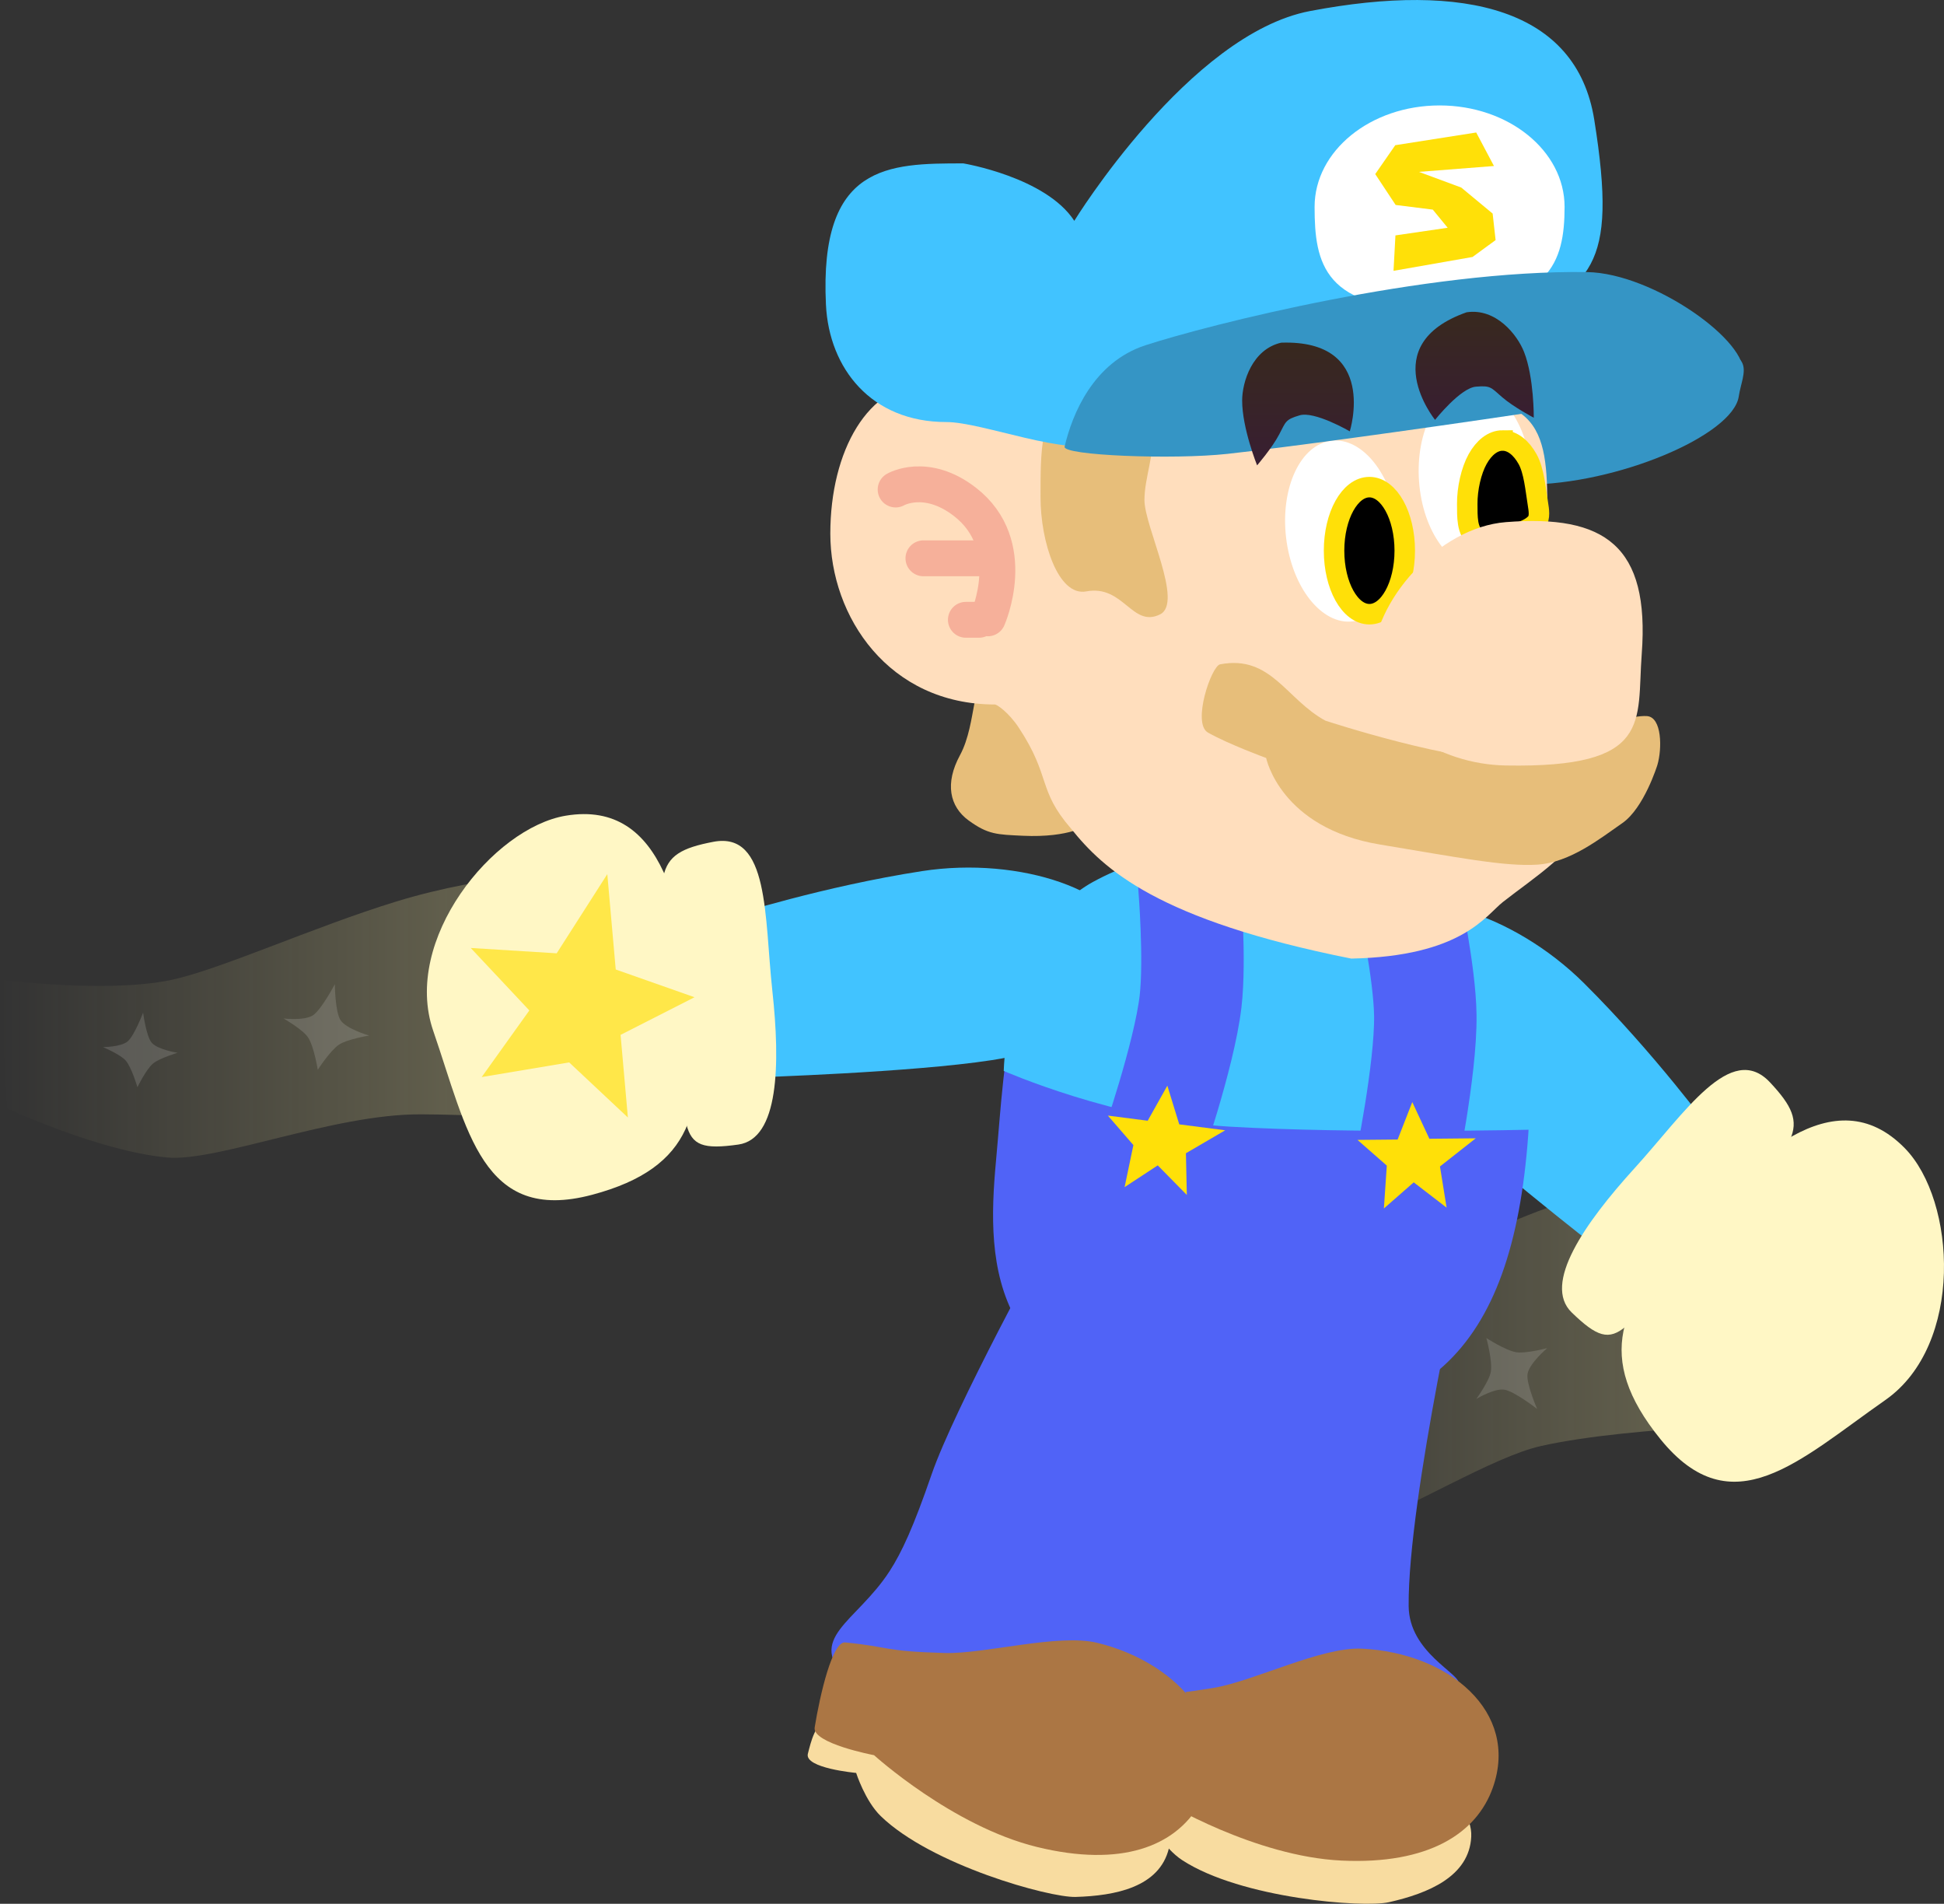 <svg version="1.1" xmlns="http://www.w3.org/2000/svg" xmlns:xlink="http://www.w3.org/1999/xlink" width="189.743" height="185.775" viewBox="0,0,189.743,185.775"><rect x="0" y="0" width="189.743" height="185.775" fill="#333333" stroke="none"/><defs><linearGradient x1="234.086" y1="217.715" x2="294.467" y2="217.715" gradientUnits="userSpaceOnUse" id="color-1"><stop offset="0" stop-color="#fff3a2" stop-opacity="0"/><stop offset="1" stop-color="#fff3a2" stop-opacity="0.298"/></linearGradient><linearGradient x1="118.19" y1="184.246" x2="175.821" y2="184.246" gradientUnits="userSpaceOnUse" id="color-2"><stop offset="0" stop-color="#fff3a2" stop-opacity="0"/><stop offset="1" stop-color="#fff3a2" stop-opacity="0.298"/></linearGradient><linearGradient x1="244.879" y1="118.595" x2="244.879" y2="130.576" gradientUnits="userSpaceOnUse" id="color-3"><stop offset="0" stop-color="#38291e"/><stop offset="1" stop-color="#381e32"/></linearGradient><linearGradient x1="262.121" y1="115.592" x2="262.121" y2="126.137" gradientUnits="userSpaceOnUse" id="color-4"><stop offset="0" stop-color="#38291e"/><stop offset="1" stop-color="#381e32"/></linearGradient></defs><g transform="translate(-118.19,-85.165)"><g data-paper-data="{&quot;isPaintingLayer&quot;:true}" fill-rule="nonzero" stroke-linejoin="miter" stroke-miterlimit="10" stroke-dasharray="" stroke-dashoffset="0" style="mix-blend-mode: normal"><g data-paper-data="{&quot;index&quot;:null}" stroke-width="0" stroke-linecap="butt"><path d="M284.156,198.87l10.311,25.171c0,0 -16.837,0.207 -25.849,2.224c-4.759,1.065 -12.611,6.048 -18.892,8.339c-6.342,2.314 -11.09,1.932 -11.09,1.932l-4.551,-11.723c0,0 6.095,-1.107 11.747,-4.943c6.196,-4.206 12.186,-11.282 16.877,-13.963c7.187,-4.106 21.446,-7.037 21.446,-7.037z" fill="url(#color-1)" stroke="none"/><path d="M262.284,221.678c0,0 1.269,-1.746 1.421,-2.668c0.173,-1.044 -0.439,-3.277 -0.439,-3.277c0,0 1.875,1.215 2.9,1.384c0.951,0.157 3.044,-0.402 3.044,-0.402c0,0 -1.753,1.485 -1.923,2.51c-0.157,0.951 0.94,3.435 0.94,3.435c0,0 -2.204,-1.721 -3.194,-1.885c-0.991,-0.164 -2.75,0.903 -2.75,0.903z" fill-opacity="0.145" fill="#ffffff" stroke="#f6b09a"/><path d="M245.078,226.396c0,0 1.259,-1.355 1.484,-2.124c0.254,-0.871 -0.036,-2.833 -0.036,-2.833c0,0 1.471,1.227 2.325,1.476c0.793,0.232 2.632,-0.028 2.632,-0.028c0,0 -1.645,1.083 -1.894,1.938c-0.232,0.793 0.446,3.02 0.446,3.02c0,0 -1.698,-1.692 -2.524,-1.933c-0.826,-0.241 -2.433,0.485 -2.433,0.485z" fill-opacity="0.145" fill="#ffffff" stroke="#f6b09a"/></g><g stroke-width="0" stroke-linecap="butt"><path d="M118.875,193.315l-0.685,-12.557c0,0 10.293,1.362 16.661,0.041c4.759,-0.988 13.902,-5.168 21.937,-7.637c9.392,-2.886 17.42,-2.813 17.42,-2.813l1.613,24.7c0,0 -6.77,-1.102 -16.57,-1.145c-8.55,-0.038 -19.89,4.672 -24.786,4.209c-6.683,-0.632 -15.59,-4.797 -15.59,-4.797z" fill="url(#color-2)" stroke="none"/><path d="M145.86,184.549c0,0 2.043,0.246 2.878,-0.311c0.835,-0.558 2.134,-3.034 2.134,-3.034c0,0 0.024,2.715 0.559,3.517c0.577,0.864 2.786,1.494 2.786,1.494c0,0 -2.137,0.353 -2.939,0.889c-0.864,0.577 -2.072,2.456 -2.072,2.456c0,0 -0.363,-2.286 -0.951,-3.166c-0.519,-0.777 -2.394,-1.845 -2.394,-1.845z" fill-opacity="0.145" fill="#ffffff" stroke="#f6b09a"/><path d="M128.238,187.342c0,0 1.763,-0.001 2.417,-0.561c0.653,-0.56 1.503,-2.801 1.503,-2.801c0,0 0.3,2.308 0.838,2.935c0.58,0.676 2.525,0.985 2.525,0.985c0,0 -1.782,0.521 -2.41,1.059c-0.676,0.58 -1.51,2.303 -1.51,2.303c0,0 -0.545,-1.908 -1.135,-2.596c-0.522,-0.608 -2.227,-1.324 -2.227,-1.324z" fill-opacity="0.145" fill="#ffffff" stroke="#f6b09a"/></g><g data-paper-data="{&quot;origPos&quot;:null,&quot;index&quot;:null,&quot;origRot&quot;:0}" stroke="none" stroke-width="0" stroke-linecap="butt"><path d="M252.017,174.942c3.747,-3.77 13.878,-0.694 20.782,6.168c6.904,6.862 12.441,14.416 12.441,14.416l-11.116,11.443c0,0 -12.109,-9.41 -17.662,-14.929c-6.904,-6.862 -8.193,-13.328 -4.445,-17.098z" data-paper-data="{&quot;origRot&quot;:0,&quot;origPos&quot;:null}" fill="#41c3ff"/><g data-paper-data="{&quot;origPos&quot;:null}" fill="#fff7c5"><path d="M282.676,205.349c6.307,-6.955 14.496,-15.211 21.426,-8.146c5.028,5.125 5.797,19.207 -1.9,24.584c-8.399,5.867 -14.948,12.443 -21.95,3.811c-6.537,-8.06 -3.883,-13.294 2.424,-20.249z" data-paper-data="{&quot;origRot&quot;:0,&quot;origPos&quot;:null}"/><path d="M277.741,199.15c4.876,-5.363 9.394,-12.434 13.21,-8.365c4.269,4.552 2.725,5.698 -5.46,14.266c-9.324,9.76 -8.973,12.95 -13.895,8.188c-2.874,-2.78 1.268,-8.725 6.144,-14.089z" data-paper-data="{&quot;origRot&quot;:0,&quot;origPos&quot;:null}"/></g></g><g stroke="none" stroke-width="0" stroke-linecap="butt"><path d="M255.681,241.881c0.034,4.569 5.105,6.598 4.896,7.615c-0.845,4.112 -2.951,6.938 -9.91,8.563c-8.62,2.013 -15.276,1.131 -22.689,-3.706c-5.049,-3.295 -0.359,-5.713 1.885,-11.309c0.805,-2.008 1.456,-4.653 2.211,-10.037c0.944,-6.731 6.696,-24.808 6.696,-24.808c0,0 7.327,0.285 12.291,1.442c3.918,0.913 10.322,-3.655 10.322,-3.655c0,0 -5.781,25.334 -5.702,35.896z" data-paper-data="{&quot;origPos&quot;:null}" fill="#5063f7"/><path d="M261.79,264.391c-0.184,3.894 -4.234,5.542 -8.037,6.397c-2.493,0.561 -14.41,-0.353 -20.168,-4.101c-1.788,-1.164 -3.165,-3.679 -3.165,-3.679c0,0 -5.067,0.521 -4.984,-0.934c0.066,-1.155 0.13,-3.123 1.278,-3.669c4.94,-2.353 16.352,-1.807 21.817,-1.548c7.503,0.355 13.439,3.728 13.259,7.535z" data-paper-data="{&quot;origPos&quot;:null}" fill="#f8dca0"/><path d="M263.904,259.589c-1.581,4.494 -6.297,7.536 -14.778,7.135c-8.482,-0.401 -17.323,-5.75 -17.323,-5.75c0,0 -6.156,0.033 -6.206,-1.548c-0.103,-3.273 0.09,-8.596 1.332,-8.712c4.587,-0.427 3.697,0.149 9.715,-0.843c3.896,-0.642 10.515,-4.014 14.46,-3.827c8.482,0.401 15.402,6.146 12.8,13.545z" data-paper-data="{&quot;origPos&quot;:null}" fill="#ab7644"/></g><g stroke="none" stroke-width="0" stroke-linecap="butt"><path d="M230.592,242.268c-0.841,4.491 3.747,7.453 3.348,8.411c-1.616,3.874 -4.224,6.245 -11.365,6.508c-8.846,0.326 -15.21,-1.813 -21.561,-7.98c-4.325,-4.2 0.741,-5.676 4.014,-10.74c1.174,-1.817 2.32,-4.289 4.091,-9.428c2.215,-6.426 11.32,-23.068 11.32,-23.068c0,0 7.137,1.682 11.788,3.767c3.671,1.646 9.297,6.764 9.297,6.764c0,0 -8.989,15.384 -10.933,25.766z" data-paper-data="{&quot;origPos&quot;:null}" fill="#5063f7"/><path d="M232.28,265.531c-0.926,3.787 -5.216,4.629 -9.113,4.741c-2.554,0.073 -14.076,-3.104 -19.01,-7.885c-1.532,-1.484 -2.403,-4.217 -2.403,-4.217c0,0 -5.073,-0.459 -4.713,-1.87c0.286,-1.121 0.725,-3.04 1.956,-3.357c5.299,-1.364 16.395,1.356 21.71,2.655c7.296,1.784 12.477,6.231 11.572,9.933z" data-paper-data="{&quot;origPos&quot;:null}" fill="#f8dca0"/><path d="M235.274,261.222c-2.411,4.108 -7.622,6.192 -15.871,4.175c-8.248,-2.017 -15.902,-8.958 -15.902,-8.958c0,0 -6.048,-1.146 -5.795,-2.707c0.525,-3.232 1.733,-8.42 2.975,-8.296c4.584,0.459 3.6,0.854 9.697,1.032c3.947,0.115 11.089,-1.927 14.925,-0.989c8.248,2.017 13.941,8.98 9.971,15.744z" data-paper-data="{&quot;origPos&quot;:null}" fill="#ab7644"/></g><g><path d="M267.348,195.977c-1.547,21.121 -10.113,29.612 -30.944,27.485c-21.824,-2.229 -21.933,-14.857 -21.003,-24.976c1.008,-10.978 0.907,-20.051 10.016,-26.26c6.787,-4.626 13.415,-1.563 21.593,-0.812c15.124,1.389 21.855,3.861 20.338,24.563z" data-paper-data="{&quot;origPos&quot;:null}" fill="#5063f7" stroke="none" stroke-width="0" stroke-linecap="butt"/><path d="M267.651,195.402c0,0 -17.355,0.414 -29.496,-0.299c-11.137,-0.655 -21.995,-5.435 -21.995,-5.435c0,0 0.28,-13.828 8.708,-18.441c5.514,-3.018 11.46,-3.626 18.98,-3.117c7.52,0.509 15.467,3.569 18.963,6.976c8.258,8.048 4.84,20.316 4.84,20.316z" data-paper-data="{&quot;origPos&quot;:null}" fill="#41c3ff" stroke="none" stroke-width="0" stroke-linecap="butt"/><path d="M255.748,173.111c0,0 1.506,7.007 1.559,11.143c0.069,5.311 -1.969,15.092 -1.969,15.092" data-paper-data="{&quot;origPos&quot;:null,&quot;origRot&quot;:0}" fill="none" stroke="#5063f7" stroke-width="10" stroke-linecap="round"/><path d="M234.284,171.65c0,0 0.589,7.143 0.109,11.251c-0.617,5.276 -3.899,14.711 -3.899,14.711" data-paper-data="{&quot;origPos&quot;:null}" fill="none" stroke="#5063f7" stroke-width="10" stroke-linecap="round"/><path d="M227.956,201.008l0.858,-4.104l-2.49,-2.877l3.887,0.502l1.917,-3.421l1.161,3.774l4.486,0.579l-3.834,2.24l0.089,4.07l-2.839,-2.887z" data-paper-data="{&quot;origPos&quot;:null,&quot;origRot&quot;:0}" fill="#ffe008" stroke="none" stroke-width="NaN" stroke-linecap="butt"/><path d="M253.264,203.09l0.285,-4.183l-2.862,-2.508l3.919,-0.037l1.429,-3.652l1.669,3.578l4.523,-0.044l-3.49,2.746l0.648,4.019l-3.209,-2.469z" data-paper-data="{&quot;origPos&quot;:null,&quot;origRot&quot;:0}" fill="#ffe008" stroke="none" stroke-width="NaN" stroke-linecap="butt"/></g><g data-paper-data="{&quot;origRot&quot;:0,&quot;index&quot;:null}" stroke="none" stroke-linecap="butt"><g data-paper-data="{&quot;origPos&quot;:null,&quot;index&quot;:null,&quot;origRot&quot;:0}" stroke-width="0"><path d="M214.962,188.62c-7.737,1.195 -23.065,1.678 -23.065,1.678l-2.255,-15.793c0,0 8.922,-2.849 18.542,-4.335c9.62,-1.486 19.621,1.988 20.432,7.242c0.812,5.253 -4.035,9.722 -13.655,11.209z" data-paper-data="{&quot;origRot&quot;:0,&quot;origPos&quot;:null}" fill="#41c3ff"/><g data-paper-data="{&quot;origPos&quot;:null}" fill="#fff7c5"><path d="M175.98,201.755c-10.74,2.859 -12.166,-6.311 -15.505,-15.997c-3.06,-8.876 5.848,-19.81 12.929,-20.995c9.761,-1.634 11.524,9.859 12.531,19.194c1.007,9.335 0.073,15.129 -9.955,17.799z" data-paper-data="{&quot;origRot&quot;:0,&quot;origPos&quot;:null}"/><path d="M190.251,196.854c-6.782,0.954 -4.62,-1.418 -6.416,-14.796c-1.577,-11.744 -2.151,-13.579 3.98,-14.747c5.48,-1.044 4.972,7.331 5.759,14.536c0.787,7.206 0.638,14.45 -3.322,15.007z" data-paper-data="{&quot;origRot&quot;:0,&quot;origPos&quot;:null}"/></g></g><path d="M169.856,183.766l-5.721,-6.096l8.39,0.521l4.941,-7.725l0.822,9.304l7.69,2.708l-7.217,3.672l0.713,8.062l-5.73,-5.375l-8.539,1.429z" data-paper-data="{&quot;origPos&quot;:null,&quot;origRot&quot;:0}" fill="#ffe749" stroke-width="NaN"/></g><g data-paper-data="{&quot;origPos&quot;:null}"><path d="M287.9,123.854c-0.568,3.793 -11.89,8.6 -20.8,8.6c-7.18,0 -5.4,-6.755 -5.4,-10.4c0,-3.645 14.07,-2.85 21.25,-2.85c7.18,0 5.318,2.195 4.95,4.65z" data-paper-data="{&quot;origPos&quot;:null}" fill="#3595c5" stroke="none" stroke-width="0" stroke-linecap="butt"/><path d="M212.743,165.236c-1.883,-1.368 -2.342,-3.637 -0.855,-6.376c1.726,-3.177 1.081,-8.218 2.964,-6.85c0,0 7.233,1.022 7.791,3.915c0,0 3.051,8.357 1.801,9.693c0,0 -1.782,1.322 -6.427,1.102c-2.517,-0.119 -3.391,-0.117 -5.274,-1.485z" data-paper-data="{&quot;origRot&quot;:0,&quot;origPos&quot;:null}" fill="#e7be7a" stroke="none" stroke-width="0" stroke-linecap="butt"/><path d="M219.483,126.137c4.314,1.007 37.243,-2.168 43.037,-1.846c8.572,0.476 6.202,8.214 6.807,16.777c0.696,9.846 7.563,14.33 4.114,23.579c-1.33,3.566 -5.571,6.182 -8.561,8.537c-1.696,1.336 -4.012,5.301 -14.801,5.522c-18.916,-3.77 -24.183,-8.724 -27.361,-12.697c-3.287,-3.792 -1.917,-5.032 -5.092,-9.839c-0.973,-1.474 -2.127,-2.26 -2.322,-2.26c-10.37,0 -16.071,-8.566 -16.071,-16.667c0,-8.1 3.701,-14.667 9.5,-14.667c5.799,0 9.25,3.209 10.75,3.56z" data-paper-data="{&quot;origPos&quot;:null}" fill="#ffdebd" stroke="none" stroke-width="0" stroke-linecap="butt"/><path d="M267.666,131.344c0.352,4.889 -1.818,9.029 -4.848,9.247c-3.03,0.218 -5.771,-3.568 -6.124,-8.457c-0.352,-4.889 1.818,-9.029 4.848,-9.247c3.03,-0.218 5.771,3.568 6.124,8.457z" data-paper-data="{&quot;origPos&quot;:null,&quot;origRot&quot;:0}" fill="#ffffff" stroke="none" stroke-width="0" stroke-linecap="butt"/><path d="M229.893,133.961c0,2.608 3.858,10.024 1.512,11.164c-2.729,1.327 -3.544,-2.934 -7.198,-2.25c-2.714,0.508 -4.457,-4.782 -4.457,-9.2c0,-4.418 -0.017,-8.698 2.743,-8.8c11.619,-0.429 7.4,4.667 7.4,9.086z" data-paper-data="{&quot;origPos&quot;:null}" fill="#e7be7a" stroke="none" stroke-width="0" stroke-linecap="butt"/><path d="M254.643,136.348c0.571,4.868 -1.412,9.101 -4.429,9.455c-3.017,0.354 -5.925,-3.306 -6.496,-8.174c-0.571,-4.868 1.412,-9.101 4.429,-9.455c3.017,-0.354 5.925,3.306 6.496,8.174z" data-paper-data="{&quot;origPos&quot;:null,&quot;origRot&quot;:0}" fill="#ffffff" stroke="none" stroke-width="0" stroke-linecap="butt"/><path d="M251.85,132.7c0.952,0 1.814,0.695 2.439,1.817c0.624,1.122 1.011,2.672 1.011,4.383c0,1.711 -0.387,3.261 -1.011,4.383c-0.625,1.122 -1.487,1.817 -2.439,1.817c-0.952,0 -1.814,-0.695 -2.439,-1.817c-0.624,-1.122 -1.011,-2.672 -1.011,-4.383c0,-1.711 0.387,-3.261 1.011,-4.383c0.625,-1.122 1.487,-1.817 2.439,-1.817z" data-paper-data="{&quot;origPos&quot;:null}" fill="#000000" stroke="#ffe008" stroke-width="2" stroke-linecap="butt"/><path d="M264.85,128.15c0.952,0 1.814,0.695 2.439,1.817c0.624,1.122 0.775,2.904 1.011,4.383c0.083,0.539 0.233,1.323 -0.15,1.8c-0.483,0.577 -1.281,0.853 -2,1.1c-1.256,0.26 -2.748,1.037 -3.85,0.4c-0.966,-0.58 -0.89,-2.138 -0.9,-3.3c-0.013,-1.501 0.387,-3.261 1.011,-4.383c0.625,-1.122 1.487,-1.817 2.439,-1.817z" data-paper-data="{&quot;origPos&quot;:null}" fill="#000000" stroke="#ffe008" stroke-width="2" stroke-linecap="round"/><path d="M273.793,96.829c2.396,14.945 -0.492,15.794 -8.522,20.579c-11.7,6.971 -27.004,5.56 -39.501,10.973c-3.281,1.421 -11.645,-2.032 -15.221,-2.032c-7.314,0 -11.441,-5.227 -11.743,-11.453c-0.667,-13.733 6.096,-13.787 13.41,-13.787c0,0 8.049,1.334 10.83,5.605c0,0 11.198,-18.219 23.002,-20.47c15.195,-2.897 26.024,-0.147 27.745,10.585z" data-paper-data="{&quot;origPos&quot;:null}" fill="#41c3ff" stroke="none" stroke-width="0" stroke-linecap="butt"/><path d="M270.9,105.354c0,5.468 -1.463,9.581 -12.2,9.9c-11.335,0.337 -12.2,-4.432 -12.2,-9.9c0,-5.468 5.462,-9.9 12.2,-9.9c6.738,0 12.2,4.432 12.2,9.9z" data-paper-data="{&quot;origPos&quot;:null}" fill="#ffffff" stroke="none" stroke-width="0" stroke-linecap="butt"/><path d="M288.3,121.754c-0.2,0.858 -39.343,6.5 -50.3,7.7c-5.325,0.583 -16.1,0.158 -15.9,-0.7c0.739,-3.174 2.805,-8.245 7.9,-9.9c6.157,-2 27.295,-7.38 43.102,-7.138c6.462,0.099 15.937,6.865 15.198,10.038z" data-paper-data="{&quot;origPos&quot;:null}" fill="#3595c5" stroke="none" stroke-width="0" stroke-linecap="butt"/><path d="M254.203,111.594l0.188,-3.459l5.097,-0.745l-1.451,-1.77l-3.626,-0.454l-1.993,-3.014l1.956,-2.819l7.9,-1.24l1.733,3.271l-7.325,0.572l4.132,1.53l3.064,2.539l0.289,2.587l-2.249,1.648z" data-paper-data="{&quot;origPos&quot;:null,&quot;origRot&quot;:0}" fill="#ffe008" stroke="none" stroke-width="0" stroke-linecap="butt"/><path d="M268.23,169.54c-3.217,0.202 -7.846,-0.725 -15.349,-1.964c-9.728,-1.606 -11.109,-8.446 -11.109,-8.446c0,0 -3.646,-1.332 -5.675,-2.475c-1.588,-0.894 0.326,-6.499 1.18,-6.663c4.974,-0.951 6.456,3.432 10.278,5.496c0,0 12.782,4.208 18.753,3.867c0,0 9.639,-4.511 12.626,-4.313c1.482,0.098 1.491,3.203 1.024,4.771c0,0 -1.296,4.2 -3.421,5.672c-2.125,1.472 -5.09,3.852 -8.307,4.054z" data-paper-data="{&quot;origPos&quot;:null}" fill="#e7be7a" stroke="none" stroke-width="0" stroke-linecap="butt"/><path d="M278.43,148.989c-0.5,6.618 1.127,11.125 -13.25,10.875c-6.626,-0.115 -13,-4.257 -13,-10.125c0,-5.868 6.393,-13.11 13,-13.625c9.627,-0.75 14.05,2.287 13.25,12.875z" data-paper-data="{&quot;origPos&quot;:null}" fill="#ffdebd" stroke="none" stroke-width="0" stroke-linecap="butt"/><g data-paper-data="{&quot;origPos&quot;:null}" fill="none" stroke="#f6b09a" stroke-width="3.5" stroke-linecap="round"><path d="M205.607,132.932c0,0 2.963,-1.73 6.755,1.199c5.438,4.201 2.245,11.372 2.245,11.372" data-paper-data="{&quot;origPos&quot;:null}"/><path d="M208.321,139.646h6" data-paper-data="{&quot;origPos&quot;:null}"/><path d="M213.75,145.646h-1.286" data-paper-data="{&quot;origPos&quot;:null}"/></g><path d="M245.013,125.701c-1.376,0.41 -1.311,0.605 -1.978,1.875c-0.689,1.311 -2.147,3 -2.147,3c0,0 -1.458,-3.627 -1.458,-6.319c0,-1.828 0.993,-5.014 3.811,-5.653c9.531,-0.321 6.694,8.651 6.694,8.651c0,0 -3.477,-2.023 -4.922,-1.553z" data-paper-data="{&quot;origPos&quot;:null}" fill="url(#color-3)" stroke="none" stroke-width="0" stroke-linecap="butt"/><path d="M262.273,122.895c-1.516,0.089 -4.016,3.241 -4.016,3.241c0,0 -5.915,-7.319 3.077,-10.497c2.857,-0.433 4.944,2.171 5.611,3.874c0.982,2.507 0.948,6.416 0.948,6.416c0,0 -1.973,-1.04 -3.093,-2.01c-1.085,-0.94 -1.096,-1.144 -2.526,-1.025z" data-paper-data="{&quot;origPos&quot;:null,&quot;index&quot;:null,&quot;origRot&quot;:0}" fill="url(#color-4)" stroke="none" stroke-width="0" stroke-linecap="butt"/></g></g></g></svg>